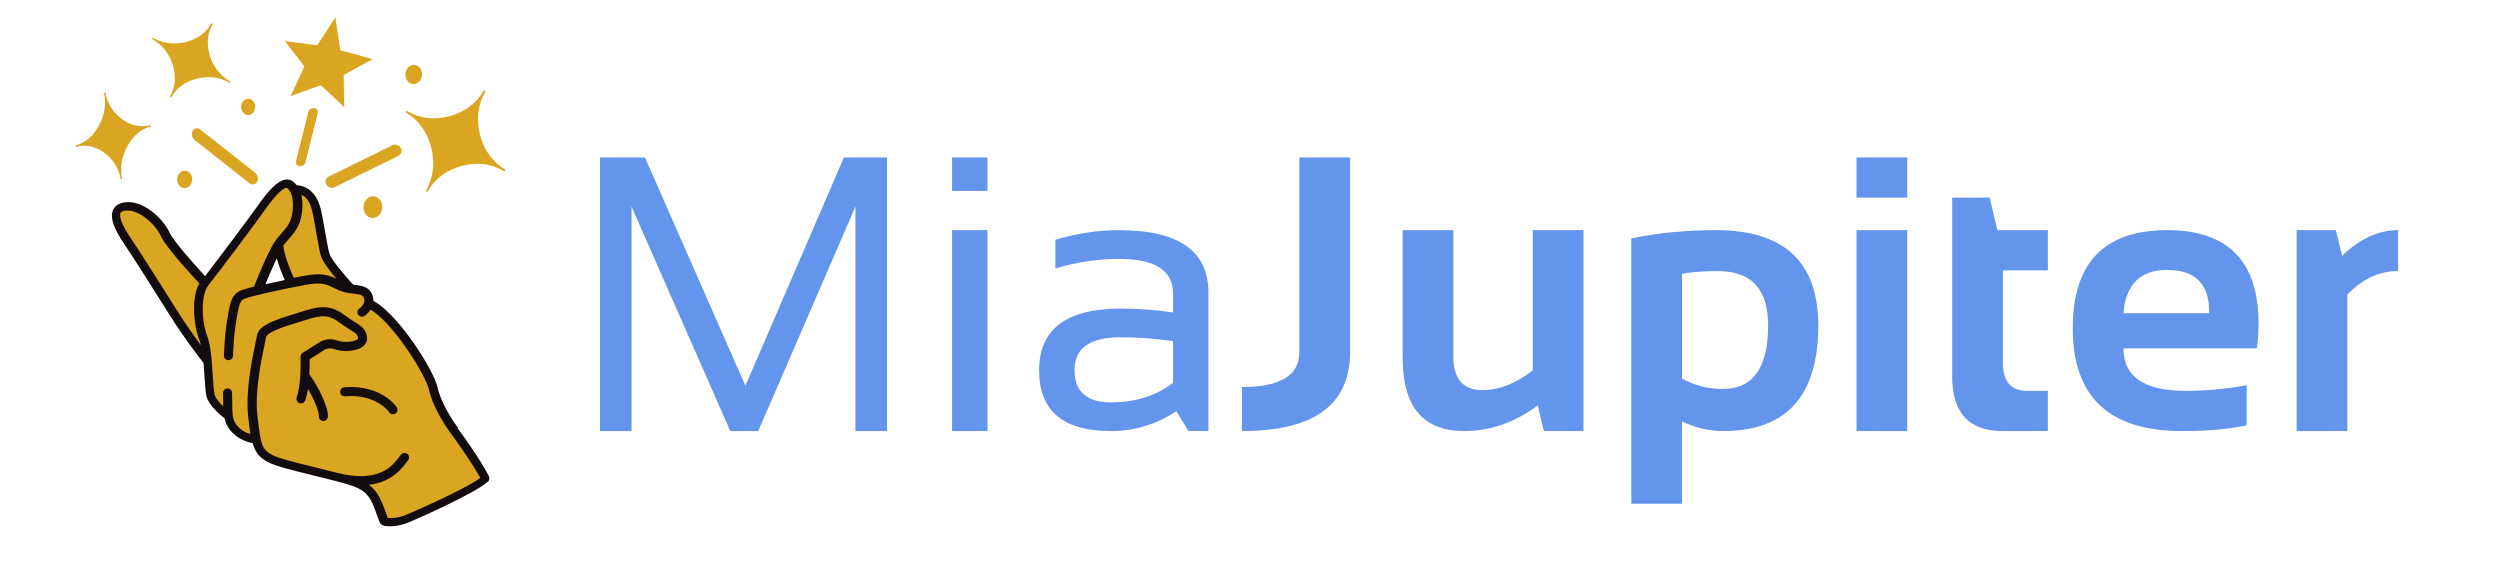 <svg xmlns="http://www.w3.org/2000/svg" xmlns:xlink="http://www.w3.org/1999/xlink" x="0px" y="0px" width="200" height="45" viewBox="0 0 261.334 62" enable-background="new 0 0 261.334 62" xml:space="preserve" style="color: cornflowerblue;"><g id="Layer_1"></g><g id="Layer_2"></g><g id="Layer_3"><rect x="-996.145" y="-224.39" display="none" fill-rule="evenodd" clip-rule="evenodd" fill="#0F172A" width="2253.007" height="512"></rect><g><g style="
    color: cornflowerblue;
"><path fill="currentColor" d="M59.021,47.513V17.354h4.956l11.072,25.16l10.861-25.16h4.745v30.158h-3.479V22.774L76.462,47.513h-3.079 L62.5,22.774v24.738H59.021z"></path><path fill="currentColor" d="M101.728,17.354v3.69h-3.901v-3.69H101.728z M101.728,25.368v22.145h-3.901V25.368H101.728z"></path><path fill="currentColor" d="M107.423,40.827c0-4.541,2.994-6.812,8.984-6.812c1.926,0,3.852,0.141,5.778,0.422V32.35 c0-2.545-1.989-3.817-5.969-3.817c-2.277,0-4.611,0.352-7.002,1.054v-3.163c2.391-0.703,4.725-1.055,7.002-1.055 c6.581,0,9.87,2.292,9.87,6.876v15.269h-2.193l-1.35-2.192c-2.207,1.462-4.611,2.192-7.213,2.192 C110.059,47.513,107.423,45.285,107.423,40.827z M116.407,37.179c-3.389,0-5.083,1.195-5.083,3.586 c0,2.39,1.336,3.585,4.007,3.585c2.7,0,4.984-0.717,6.854-2.151v-4.598C120.259,37.319,118.333,37.179,116.407,37.179z"></path><path fill="currentColor" d="M141.694,17.354v21.47c0,5.793-3.973,8.688-11.916,8.688v-4.851c4.218,0,6.327-1.279,6.327-3.838v-21.47 H141.694z"></path><path fill="currentColor" d="M167.425,25.368v22.145h-4.366l-0.675-2.825c-2.545,1.884-5.244,2.825-8.099,2.825 c-4.527,0-6.791-2.678-6.791-8.035V25.368h5.589V39.33c0,2.446,1.068,3.67,3.206,3.67c1.813,0,3.662-0.724,5.547-2.173V25.368 H167.425z"></path><path fill="currentColor" d="M172.697,26.275c2.938-0.604,6.046-0.907,9.321-0.907c7.522,0,11.284,3.509,11.284,10.524 c0,7.747-3.501,11.62-10.503,11.62c-1.491,0-2.995-0.351-4.514-1.054v9.068h-5.589V26.275z M178.286,41.734 c1.392,0.76,2.89,1.139,4.492,1.139c3.332,0,4.998-2.341,4.998-7.022c0-3.979-1.842-5.969-5.525-5.969 c-1.589,0-2.91,0.099-3.965,0.295V41.734z"></path><path fill="currentColor" d="M203.109,17.354v4.429h-5.589v-4.429H203.109z M203.109,25.368v22.145h-5.589V25.368H203.109z"></path><path fill="currentColor" d="M208.065,21.783h4.134l0.844,3.585h5.567v4.429h-4.956v10.188c0,2.066,0.893,3.1,2.679,3.1h2.277v4.429 h-4.977c-3.712,0-5.568-1.989-5.568-5.968V21.783z"></path><path fill="currentColor" d="M231.75,25.368c6.721,0,10.081,3.431,10.081,10.292c0,0.914-0.063,1.828-0.189,2.742h-14.7 c0,3.121,2.292,4.682,6.876,4.682c2.235,0,4.471-0.211,6.706-0.633v4.43c-1.954,0.422-4.331,0.632-7.128,0.632 c-8.029,0-12.043-3.774-12.043-11.325C221.353,28.975,224.818,25.368,231.75,25.368z M226.941,34.521h9.448v-0.169 c0-3.064-1.547-4.598-4.64-4.598C228.798,29.755,227.194,31.345,226.941,34.521z"></path><path fill="currentColor" d="M246.028,47.513V25.368h4.323l0.696,2.826c1.94-1.884,3.993-2.826,6.158-2.826v4.514 c-2.081,0-3.943,0.864-5.589,2.594v15.037H246.028z"></path></g><g style="
    color: goldenrod;
"><radialGradient id="SVGID_1_" cx="26.031" cy="38.895" r="19.979" gradientUnits="userSpaceOnUse"><stop offset="0.574" style="stop-color: rgb(19, 12, 14);"></stop><stop offset="0.798" style="stop-color: rgb(19, 12, 14);"></stop><stop offset="1" style="stop-color: rgb(19, 12, 14);"></stop></radialGradient><path fill="url(#SVGID_1_)" d="M43.322,47.185l0.056-0.014c-0.631-0.846-1.917-2.859-2.26-4.467 c-0.199-0.943-1.284-2.963-2.637-4.9c-0.939-1.349-2.753-3.726-4.429-4.633c0.003-0.21-0.033-0.431-0.119-0.662 c-0.362-0.927-1.198-1.021-1.932-1.109c-0.062-0.008-0.122-0.016-0.183-0.023c-0.957-1.029-2.416-2.755-2.61-3.397 c-0.144-0.479-0.322-1.517-0.499-2.513c-0.194-1.113-0.375-2.167-0.551-2.74c-0.429-1.403-1.333-2.218-2.564-2.313 c-0.129-0.171-0.278-0.316-0.448-0.438c-0.238-0.167-0.528-0.23-0.835-0.176c-0.804,0.146-1.797,1.106-3.119,3.024 c-0.533,0.778-4.257,5.746-5.699,7.607c-1.073-1.15-3.466-3.821-3.92-4.81c-0.358-0.782-1.094-1.661-1.92-2.299 c-1.303-1.007-2.362-1.111-3.021-1.016c-0.798,0.114-1.139,0.522-1.282,0.846c-0.353,0.792,0.029,1.962,1.188,3.676 c1.033,1.52,3.528,5.475,5.175,8.09c1.502,2.386,3.193,4.562,3.608,5.086c0.037,0.476,0.071,0.958,0.101,1.413 c0.068,1.034,0.124,1.847,0.235,2.285c0.253,0.982,1.521,2.054,2,2.429c0.136,0.691,0.539,1.336,1.155,1.837 c0.542,0.44,1.218,0.746,1.935,0.882c0.039,0.148,0.083,0.291,0.133,0.419c0.318,0.849,0.817,1.264,1.523,1.657 c0.786,0.438,2.864,0.948,5.064,1.487c1.811,0.441,3.678,0.898,4.612,1.277c1.452,0.584,1.802,1.538,2.276,2.856 c0.119,0.343,0.252,0.691,0.407,1.057c0.061,0.145,0.184,0.245,0.324,0.285c0.06,0.04,0.128,0.069,0.204,0.081 c0.458,0.067,1.403,0.105,2.606-0.373l0.002-0.005c1.073-0.43,7.344-3.238,8.627-4.402l0.038-0.013 c0.247-0.127,0.342-0.421,0.221-0.67C45.884,50.727,43.932,48.002,43.322,47.185z M24.27,30.868 c-0.716,0.15-1.447,0.305-2.122,0.457c0.336-0.825,0.808-1.931,1.246-2.845v-0.001C23.639,29.354,24.019,30.281,24.27,30.868z"></path><g><path fill="currentColor" d="M14.277,34.207L14.277,34.207c0.021,1.156,0.243,2.418,0.572,3.216c0.068,0.163,0.129,0.37,0.179,0.616 c-0.71-0.952-1.649-2.275-2.529-3.665c-1.664-2.639-4.175-6.621-5.225-8.163c-1.303-1.915-1.179-2.572-1.109-2.726 c0.059-0.137,0.231-0.226,0.511-0.265c1.493-0.214,3.346,1.518,3.916,2.758c0.623,1.356,3.795,4.752,4.259,5.246 C14.358,32.132,14.267,33.315,14.277,34.207z"></path><path fill="currentColor" d="M26.077,23.947c0.165-0.752,0.197-1.536,0.088-2.205c-0.017-0.1-0.037-0.191-0.058-0.284 c0.16,0.073,0.304,0.17,0.442,0.297c0.288,0.274,0.513,0.67,0.666,1.178c0.156,0.52,0.343,1.595,0.521,2.632 c0.188,1.081,0.361,2.103,0.526,2.647c0.185,0.614,0.985,1.658,1.71,2.518c-0.732-0.359-1.551-0.695-3.455-0.351l0.008,0.003 c-0.385,0.069-0.813,0.148-1.262,0.239c-0.413-0.938-1.102-2.67-1.137-3.563c0.036-0.048,0.067-0.094,0.1-0.135 c0.172-0.211,0.341-0.398,0.499-0.582C25.317,25.668,25.824,25.089,26.077,23.947z"></path><path fill="currentColor" d="M37.593,56.768c-0.668,0.268-1.371,0.381-1.955,0.33c-0.107-0.27-0.201-0.535-0.295-0.791 c-0.392-1.081-0.768-2.113-1.798-2.873c0.501-0.057,0.951-0.16,1.347-0.298c1.587-0.551,2.386-1.617,2.836-2.224 c0.054-0.065,0.097-0.127,0.142-0.184c0.17-0.217,0.131-0.531-0.086-0.701c-0.217-0.171-0.53-0.132-0.701,0.085 c-0.049,0.064-0.097,0.127-0.153,0.199c-0.364,0.483-0.911,1.217-1.915,1.694c-1.24,0.588-2.874,0.629-4.858,0.137 c-0.766-0.202-1.61-0.412-2.439-0.609c-1.955-0.479-4.172-1.021-4.84-1.396c-1.104-0.616-1.242-0.983-1.617-4.339 c-0.303-2.69,0.454-6.221,0.813-7.919c0.071-0.334,0.126-0.599,0.155-0.767c0.001-0.013,0.058-0.289,1.067-0.733 c0.715-0.313,1.65-0.602,2.475-0.854c0.302-0.092,0.581-0.178,0.844-0.263c1.764-0.565,2.507-0.595,3.722,0.31 c0.466,0.348,0.846,0.584,1.152,0.776c0.664,0.413,0.805,0.516,0.873,0.931c0.007,0.021,0.007,0.056-0.07,0.118 c-0.375,0.3-1.523,0.411-2.287,0.115c-0.04-0.016-0.997-0.379-1.95,0.244c-0.734,0.478-1.787,1.117-1.796,1.126 c-0.154,0.095-0.246,0.267-0.242,0.447c0.005,0.016,0.029,0.96-0.034,2.041l0.005,0.016c-0.058,0.845-0.169,1.771-0.392,2.41 c-0.091,0.26,0.044,0.547,0.304,0.638c0.259,0.091,0.546-0.044,0.638-0.303c0.13-0.367,0.228-0.811,0.297-1.268 c0.233,0.405,0.457,0.829,0.646,1.238c0.443,0.957,0.571,1.544,0.549,1.751c-0.028,0.272,0.169,0.52,0.443,0.553 c0.073,0.01,0.152,0,0.22-0.023c0.178-0.062,0.315-0.22,0.334-0.419c0.064-0.607-0.313-1.576-0.634-2.283 c-0.394-0.846-0.896-1.724-1.403-2.425c0.037-0.703,0.038-1.323,0.03-1.665c0.362-0.22,1.051-0.646,1.574-0.991 c0.506-0.327,1.003-0.161,1.035-0.148c0.475,0.186,1.093,0.27,1.699,0.229c0.385-0.022,1.1-0.118,1.575-0.5 c0.342-0.276,0.499-0.652,0.434-1.057c-0.138-0.888-0.637-1.194-1.33-1.626c-0.29-0.18-0.654-0.404-1.083-0.729 c-1.563-1.165-2.687-1.085-4.629-0.463c-0.257,0.083-0.537,0.169-0.833,0.26c-0.852,0.26-1.819,0.556-2.584,0.896 c-1.046,0.456-1.559,0.915-1.655,1.48c-0.023,0.149-0.08,0.408-0.149,0.73c-0.375,1.75-1.146,5.392-0.83,8.24 c0.085,0.766,0.159,1.401,0.239,1.935c-1.048-0.32-1.833-1.101-1.935-1.984c-0.045-0.416-0.076-1.364-0.077-2.545 c-0.001-0.274-0.226-0.501-0.5-0.499s-0.5,0.226-0.499,0.501c-0.002,0.55,0.006,1.044,0.018,1.467 c-0.441-0.432-0.85-0.916-0.941-1.281c-0.091-0.348-0.149-1.205-0.207-2.114c-0.107-1.605-0.229-3.423-0.609-4.332 c-0.231-0.563-0.479-1.664-0.498-2.851c-0.022-1.243,0.208-2.229,0.642-2.783c1.116-1.417,5.492-7.239,6.077-8.098 c1.543-2.242,2.25-2.581,2.481-2.621c0.062-0.01,0.077,0.003,0.084,0.006c0.388,0.275,0.545,0.812,0.612,1.209 c0.086,0.549,0.061,1.201-0.077,1.833c-0.194,0.887-0.568,1.309-1.125,1.946c-0.154,0.177-0.336,0.38-0.52,0.607 c-0.074,0.09-0.147,0.197-0.229,0.319c-0.012,0.016-0.019,0.029-0.031,0.046c-0.819,1.296-1.977,4.194-2.26,4.912 c-0.633,0.161-1.135,0.301-1.405,0.412c-0.57,0.228-0.905,0.595-1.126,1.221c-0.198,0.561-0.324,1.376-0.516,2.611 c-0.148,0.952-0.232,2.344-0.276,3.348c-0.014,0.279,0.2,0.509,0.479,0.523c0.274,0.016,0.51-0.2,0.523-0.48 c0.065-1.396,0.154-2.521,0.268-3.238c0.379-2.464,0.473-2.836,1.021-3.056c0.791-0.315,4.372-1.102,6.804-1.543 c1.688-0.305,2.253-0.027,2.967,0.327c0.253,0.123,0.536,0.264,0.876,0.386c0.499,0.173,0.963,0.228,1.375,0.271 c0.736,0.084,0.985,0.144,1.121,0.482c0.245,0.622-0.462,1.131-0.5,1.155c-0.227,0.155-0.282,0.467-0.128,0.693 c0.131,0.188,0.372,0.263,0.576,0.192c0.042-0.015,0.081-0.034,0.119-0.059c0.203-0.141,0.468-0.391,0.668-0.706 c1.08,0.654,2.505,2.183,3.942,4.251c1.425,2.049,2.347,3.881,2.491,4.567c0.381,1.786,1.721,3.911,2.45,4.886 c0.561,0.749,2.266,3.129,3.2,4.842C44.497,53.752,38.506,56.404,37.593,56.768z"></path></g><path fill="#180E0A" d="M34.525,43.26c-1.103-0.496-2.351-0.69-3.699-0.571c-0.276,0.025-0.478,0.265-0.452,0.541 c0.025,0.275,0.265,0.478,0.541,0.452c1.18-0.102,2.259,0.059,3.204,0.486c0.709,0.317,1.321,0.791,1.68,1.289 c0.133,0.181,0.366,0.251,0.569,0.181c0.047-0.017,0.086-0.035,0.128-0.067c0.224-0.159,0.271-0.473,0.112-0.696 c-0.271-0.377-0.899-1.084-2.079-1.616L34.525,43.26z"></path></g><g style="
    color: goldenrod;
"><g><ellipse transform="matrix(0.999 0.048 -0.048 0.999 0.595 -0.966)" fill="currentColor" cx="20.233" cy="11.787" rx="0.776" ry="0.898"></ellipse></g><g><ellipse transform="matrix(0.999 0.049 -0.049 0.999 0.449 -1.877)" fill="currentColor" cx="38.482" cy="8.205" rx="0.916" ry="1.06"></ellipse></g><g><ellipse transform="matrix(0.999 0.049 -0.049 0.999 1.149 -1.625)" fill="currentColor" cx="33.983" cy="22.813" rx="1.034" ry="1.196"></ellipse></g><g><polygon fill="currentColor" points="30.398,5.542 33.968,6.518 30.765,8.256 30.832,11.813 28.257,9.394 24.916,10.586 26.44,7.321  24.289,4.525 27.85,4.998 29.854,1.928  "></polygon></g><g><ellipse transform="matrix(0.999 0.049 -0.049 0.999 0.981 -0.623)" fill="currentColor" cx="13.245" cy="19.77" rx="0.83" ry="0.96"></ellipse></g><g><path fill="currentColor" d="M6.208,19.768c-0.241-1.252-0.858-2.236-1.852-2.951s-2.033-0.923-3.121-0.626l-0.029-0.153 c1.087-0.297,1.947-1.024,2.58-2.184c0.632-1.159,0.827-2.363,0.585-3.617L4.505,10.2c0.24,1.249,0.858,2.231,1.853,2.948 c0.993,0.718,2.032,0.927,3.12,0.63l0.029,0.152c-1.087,0.298-1.947,1.025-2.579,2.184c-0.633,1.158-0.827,2.364-0.587,3.617 L6.208,19.768L6.208,19.768z"></path></g><g><path fill="currentColor" d="M11.929,7.155c-0.396-1.274-1.157-2.229-2.287-2.867l0.073-0.131c1.13,0.638,2.342,0.797,3.637,0.477 s2.242-1.013,2.845-2.079l0.139,0.078c-0.601,1.063-0.704,2.232-0.311,3.508s1.156,2.231,2.287,2.869l-0.074,0.131 c-1.13-0.638-2.343-0.798-3.637-0.477c-1.294,0.319-2.242,1.013-2.844,2.078l-0.139-0.078 C12.22,9.599,12.324,8.429,11.929,7.155z"></path></g><g><path fill="currentColor" d="M40.417,16.263c-0.44-1.729-1.377-3.021-2.809-3.875l0.104-0.179c1.432,0.854,2.998,1.056,4.697,0.605 c1.701-0.45,2.973-1.405,3.816-2.863l0.175,0.104c-0.839,1.453-1.041,3.047-0.603,4.779c0.439,1.729,1.375,3.021,2.808,3.878 l-0.103,0.178c-1.434-0.854-3-1.057-4.699-0.605c-1.701,0.451-2.973,1.405-3.814,2.863l-0.177-0.104 C40.656,19.586,40.857,17.992,40.417,16.263z"></path></g><g><path fill="currentColor" d="M29.258,20.669c0.169,0.052,0.358,0.04,0.532-0.045l6.983-3.424c0.339-0.166,0.474-0.571,0.298-0.896 c-0.175-0.323-0.601-0.454-0.939-0.288l-6.982,3.425c-0.339,0.166-0.474,0.571-0.299,0.895 C28.941,20.503,29.089,20.617,29.258,20.669L29.258,20.669z"></path></g><g><path fill="currentColor" d="M26.31,18.221c0.114-0.075,0.201-0.188,0.235-0.324l1.37-5.436c0.066-0.264-0.112-0.51-0.396-0.543 c-0.282-0.034-0.572,0.156-0.639,0.419l-1.37,5.436c-0.066,0.264,0.113,0.51,0.396,0.544 C26.052,18.333,26.194,18.296,26.31,18.221L26.31,18.221z"></path></g><g><path fill="currentColor" d="M14.054,14.964c0.039,0.18,0.139,0.349,0.289,0.468l6.033,4.761c0.293,0.231,0.678,0.161,0.85-0.155 c0.172-0.315,0.072-0.768-0.221-0.999l-6.033-4.761c-0.293-0.231-0.677-0.161-0.85,0.155 C14.034,14.595,14.014,14.785,14.054,14.964L14.054,14.964z"></path></g></g></g></g></svg>